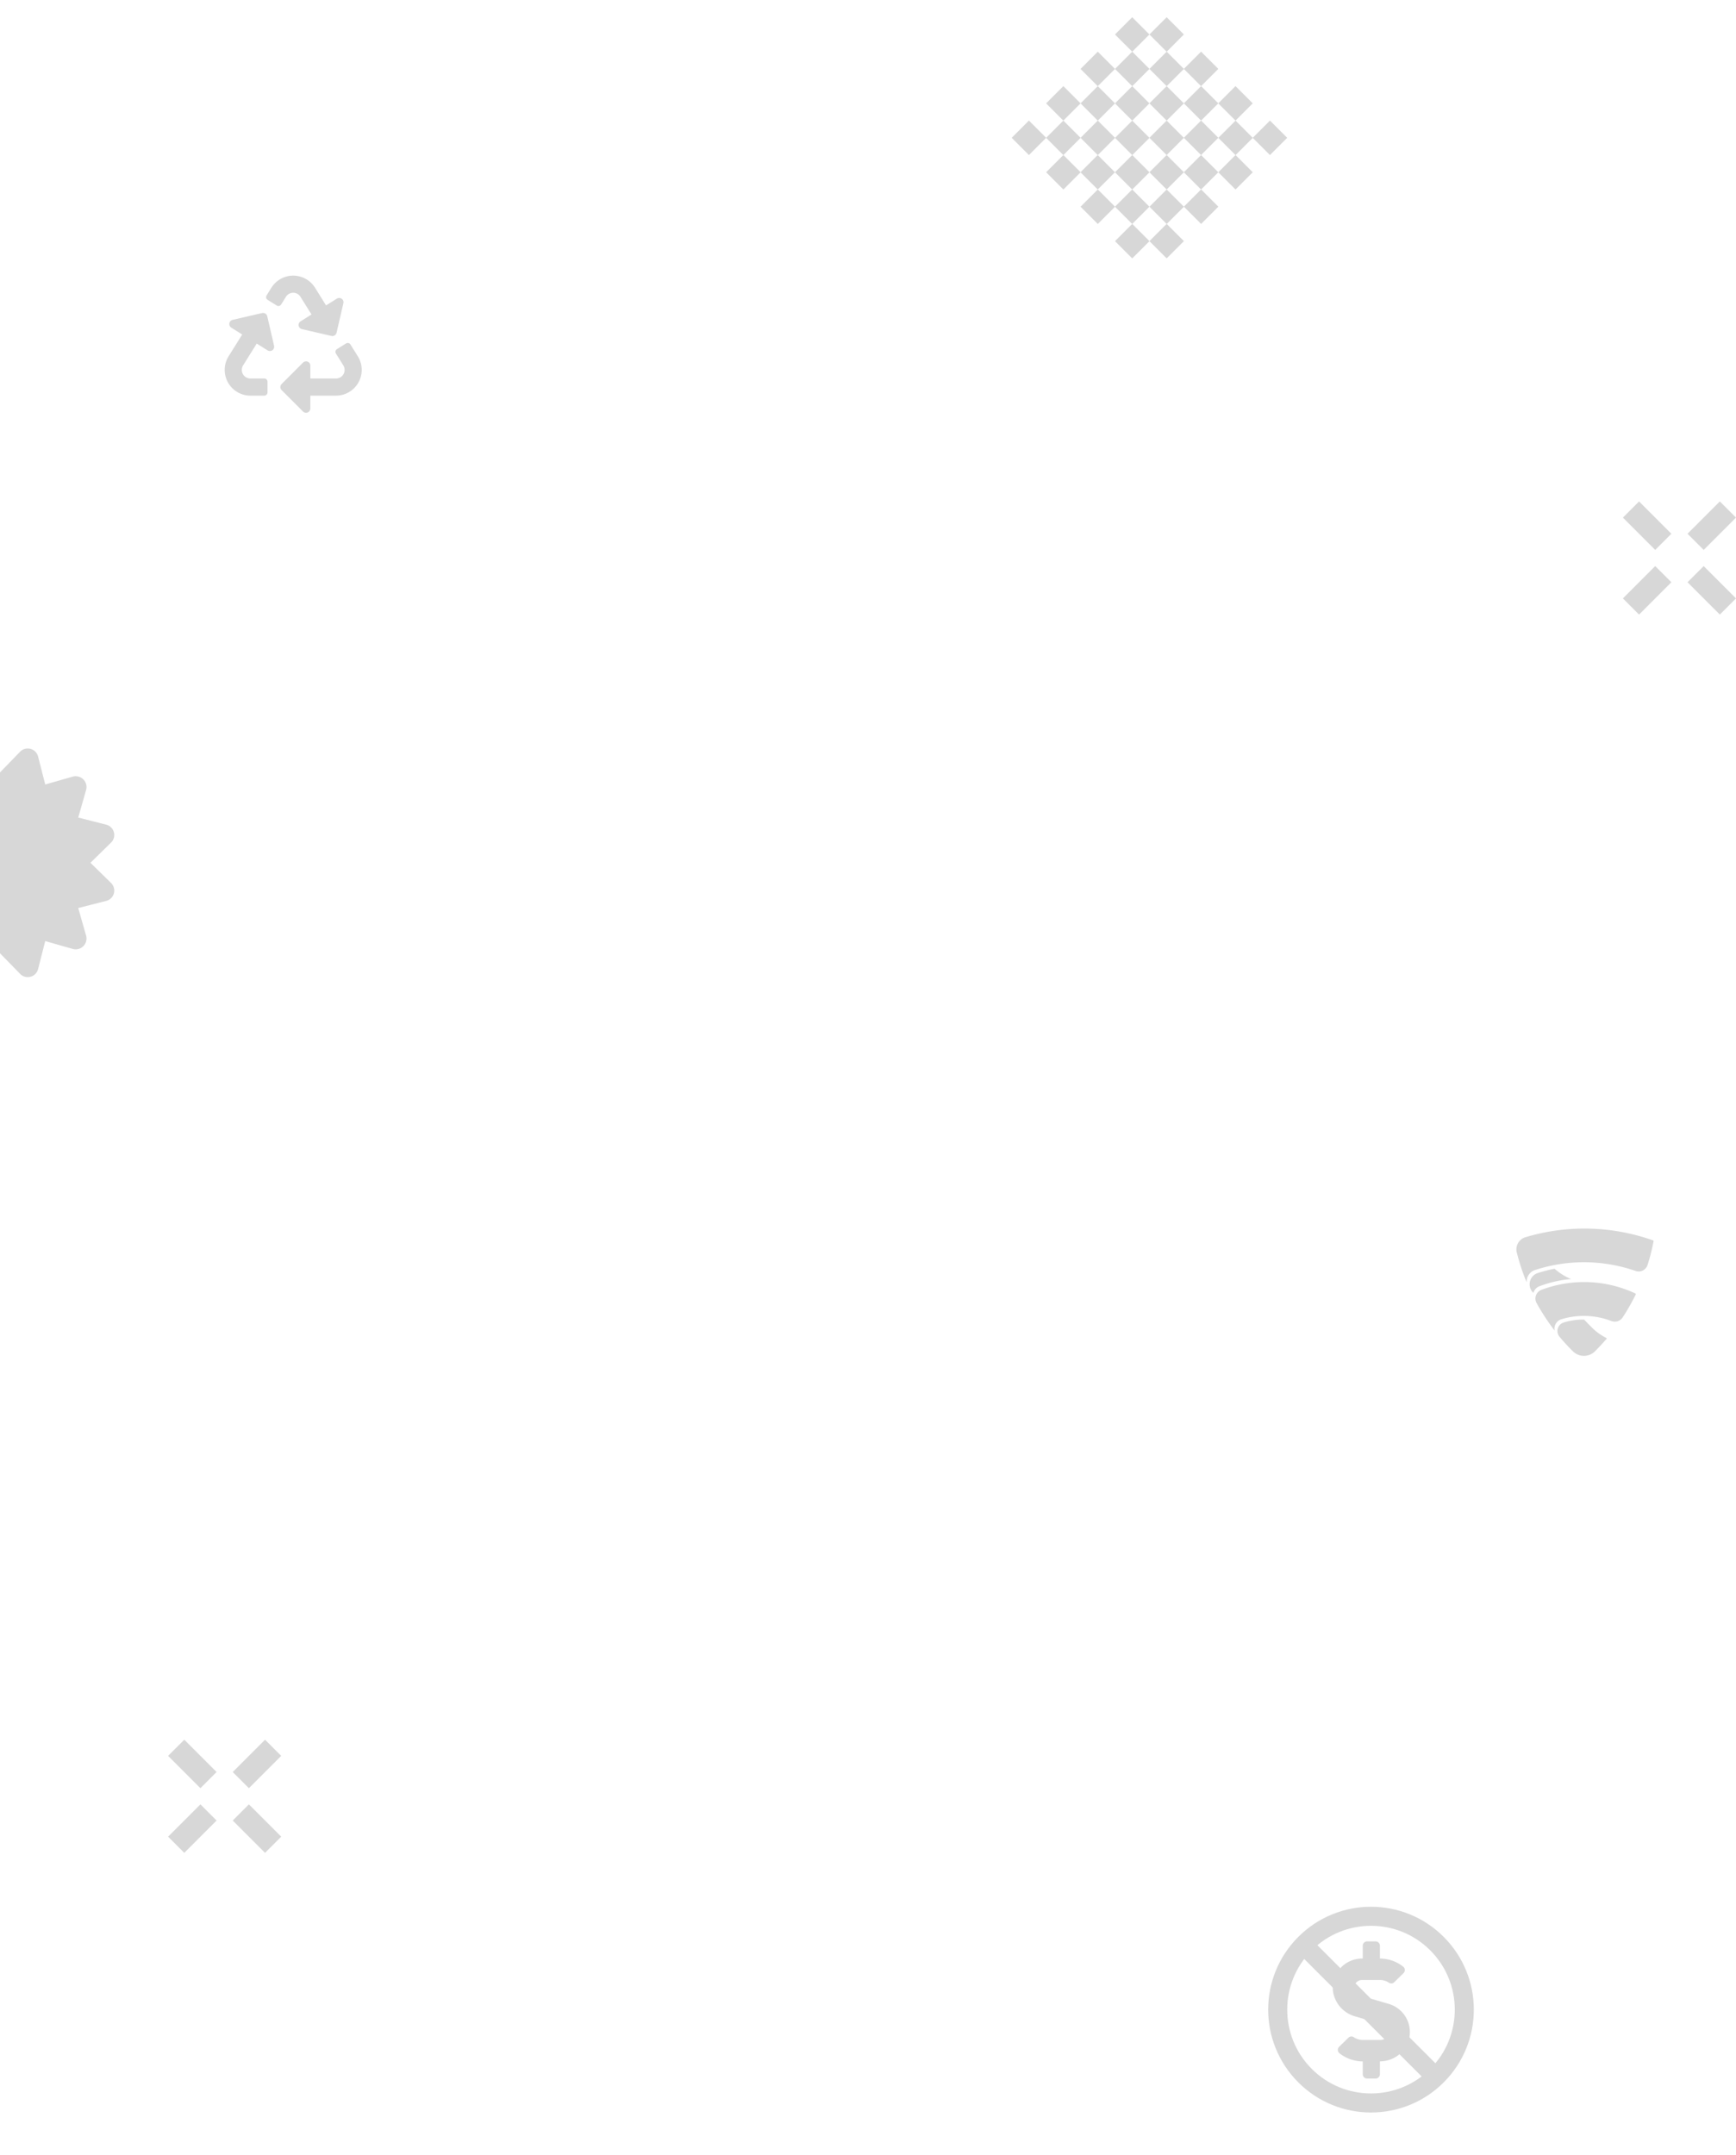 <svg xmlns="http://www.w3.org/2000/svg" width="455.841" height="565.638" viewBox="0 0 455.841 565.638">
  <path id="Icon_simple-f-secure" data-name="Icon simple-f-secure" d="M35.9,4.41a53.91,53.91,0,0,0-33.36-.9A3.33,3.33,0,0,0,.1,7.635,55.028,55.028,0,0,0,2.625,15.3c.015.06.045.03.045-.03a3.227,3.227,0,0,1,2.52-3.195,41.34,41.34,0,0,1,26.085.345,2.462,2.462,0,0,0,3.15-1.59A53.028,53.028,0,0,0,36,4.59c.015-.105-.075-.15-.1-.18ZM9.975,11.835a42.448,42.448,0,0,0-4.41,1.14,3.089,3.089,0,0,0-1.125,5.2,2.586,2.586,0,0,1,1.47-1.695,30.373,30.373,0,0,1,8.43-1.935,15.3,15.3,0,0,1-4.35-2.715m21.255,6.51A31.74,31.74,0,0,0,6.57,17.37a2.446,2.446,0,0,0-1.275,3.5,57.239,57.239,0,0,0,4.725,7.2,2.6,2.6,0,0,1,1.9-3.015,20.243,20.243,0,0,1,12.99.5,2.493,2.493,0,0,0,2.985-.96,57.931,57.931,0,0,0,3.435-6.03c.045-.09,0-.165-.09-.21M23.58,30a14.88,14.88,0,0,1-3.75-2.7c-.51-.51-1.26-1.245-2.055-2.115a17.3,17.3,0,0,0-5.43.78,2.343,2.343,0,0,0-1.14,3.6,50.226,50.226,0,0,0,3.63,3.96,4.11,4.11,0,0,0,5.73.03c1.125-1.125,1.815-1.875,3.09-3.315A.143.143,0,0,0,23.58,30" transform="translate(398.199 321.16)" fill="#d7d7d7"/>
  <path id="Icon_awesome-recycle" data-name="Icon awesome-recycle" d="M12.977,18.415a1.126,1.126,0,0,1-1.692,1.207L8.42,17.832,4.844,23.556A2.254,2.254,0,0,0,6.751,27h3.655a.844.844,0,0,1,.844.844v2.813a.844.844,0,0,1-.844.844H6.758A6.754,6.754,0,0,1,1.034,21.173L4.608,15.45,1.744,13.661a1.126,1.126,0,0,1,.343-2.05L9.838,9.821a1.125,1.125,0,0,1,1.349.843l1.79,7.751Zm6.93-12.861,2.9,4.646-2.865,1.79a1.126,1.126,0,0,0,.343,2.05l7.751,1.789a1.125,1.125,0,0,0,1.349-.843l1.789-7.751a1.126,1.126,0,0,0-1.692-1.207L26.625,7.816l-2.9-4.646a6.753,6.753,0,0,0-11.448,0L11.013,5.192a.844.844,0,0,0,.269,1.162l2.385,1.49a.844.844,0,0,0,1.163-.268l1.263-2.021A2.252,2.252,0,0,1,19.907,5.554ZM34.966,21.173l-1.935-3.1a.844.844,0,0,0-1.163-.269l-2.381,1.488a.844.844,0,0,0-.268,1.163l1.938,3.1A2.254,2.254,0,0,1,29.249,27H22.5V23.626a1.126,1.126,0,0,0-1.92-.8l-5.625,5.624a1.125,1.125,0,0,0,0,1.591L20.58,35.67a1.126,1.126,0,0,0,1.92-.8V31.5h6.742A6.754,6.754,0,0,0,34.966,21.173Z" transform="translate(58.991 72.342)" fill="#d7d7d7"/>
  <g id="Groupe_3" data-name="Groupe 3" transform="translate(2481.702 2297.473) rotate(45)">
    <g id="Groupe_1" data-name="Groupe 1" transform="translate(-2982 -80.858)">
      <rect id="Rectangle_2" data-name="Rectangle 2" width="12" height="6" transform="translate(0 -0.142)" fill="#d7d7d7"/>
      <rect id="Rectangle_3" data-name="Rectangle 3" width="12" height="6" transform="translate(24 -0.142)" fill="#d7d7d7"/>
    </g>
    <g id="Groupe_2" data-name="Groupe 2" transform="translate(-2960.802 -96) rotate(90)">
      <rect id="Rectangle_2-2" data-name="Rectangle 2" width="12" height="6" transform="translate(0 0.198)" fill="#d7d7d7"/>
      <rect id="Rectangle_3-2" data-name="Rectangle 3" width="12" height="6" transform="translate(24 0.198)" fill="#d7d7d7"/>
    </g>
  </g>
  <g id="Groupe_4" data-name="Groupe 4" transform="translate(2099.702 2622.473) rotate(45)">
    <g id="Groupe_1-2" data-name="Groupe 1" transform="translate(-2982 -80.858)">
      <rect id="Rectangle_2-3" data-name="Rectangle 2" width="12" height="6" transform="translate(0 -0.142)" fill="#d7d7d7"/>
      <rect id="Rectangle_3-3" data-name="Rectangle 3" width="12" height="6" transform="translate(24 -0.142)" fill="#d7d7d7"/>
    </g>
    <g id="Groupe_2-2" data-name="Groupe 2" transform="translate(-2960.802 -96) rotate(90)">
      <rect id="Rectangle_2-4" data-name="Rectangle 2" width="12" height="6" transform="translate(0 0.198)" fill="#d7d7d7"/>
      <rect id="Rectangle_3-4" data-name="Rectangle 3" width="12" height="6" transform="translate(24 0.198)" fill="#d7d7d7"/>
    </g>
  </g>
  <path id="Icon_awesome-chess-board" data-name="Icon awesome-chess-board" d="M25.576.014h-6.4v6.4h6.4ZM0,6.407v6.4H6.4v-6.4ZM12.793.014H6.4v6.4h6.4Zm6.4,25.576v6.4h6.4v-6.4ZM0,19.2v6.4H6.4V19.2ZM38.363.014h-6.4v6.4h6.4Zm12.793,0h-6.4v6.4h6.4ZM12.793,25.59H6.4v6.4h6.4ZM51.151,44.769v-6.4h-6.4v6.4Zm0-12.793v-6.4h-6.4v6.4ZM38.363,51.165h6.4v-6.4h-6.4ZM51.156,19.2V12.8h-6.4v6.4ZM12.793,51.165h6.4v-6.4h-6.4ZM0,51.165H6.4v-6.4H0Zm25.576,0h6.4v-6.4h-6.4ZM0,31.983v6.4H6.4v-6.4ZM31.97,12.8v-6.4h-6.4v6.4Zm-6.4,12.793h6.4V19.2h-6.4Zm-6.4,12.793v6.4h6.4v-6.4Zm12.793-6.4h6.4v-6.4h-6.4Zm0-12.788h6.4v-6.4h-6.4Zm0,19.182v6.4h6.4v-6.4ZM6.4,38.377v6.4h6.4v-6.4ZM19.189,12.8v-6.4h-6.4v6.4ZM38.37,38.377h6.4v-6.4h-6.4ZM25.578,19.2V12.8h-6.4v6.4ZM38.37,6.407v6.4h6.4v-6.4ZM25.578,31.983v6.4h6.4v-6.4ZM19.181,19.2H12.793v6.4h6.4Zm19.181,6.4h6.4V19.2h-6.4ZM12.793,12.8H6.4v6.4h6.4Zm0,19.181v6.4h6.4v-6.4Z" transform="translate(301.829 -0.01) rotate(45)" fill="#d7d7d7"/>
  <path id="Intersection_1" data-name="Intersection 1" d="M23.273,73.14,18,67.748V20.279l5.273-5.432A2.811,2.811,0,0,1,28,16.1l1.874,7.345,7.265-2.07a2.84,2.84,0,0,1,3.477,3.477l-2.07,7.268,7.342,1.874a2.791,2.791,0,0,1,1.25,4.727l-5.389,5.275,5.389,5.275A2.793,2.793,0,0,1,45.886,54L38.545,55.87l2.069,7.268a2.839,2.839,0,0,1-3.476,3.477l-7.265-2.07L28,71.89A2.782,2.782,0,0,1,25.261,74,2.68,2.68,0,0,1,23.273,73.14Z" transform="translate(-18 182.454)" fill="#d7d7d7"/>
  <g id="Groupe_5" data-name="Groupe 5" transform="translate(2589 1375.454)">
    <path id="Icon_awesome-dollar-sign" data-name="Icon awesome-dollar-sign" d="M14.709,16.411,7.116,14.189A2.074,2.074,0,0,1,7.7,10.125h4.662a4.292,4.292,0,0,1,2.4.738,1.1,1.1,0,0,0,1.371-.141l2.447-2.391a1.14,1.14,0,0,0-.127-1.723A9.942,9.942,0,0,0,12.375,4.5V1.125A1.128,1.128,0,0,0,11.25,0H9A1.128,1.128,0,0,0,7.875,1.125V4.5H7.7A7.7,7.7,0,0,0,.035,12.909,8.049,8.049,0,0,0,5.927,19.7l7.207,2.109a2.074,2.074,0,0,1-.584,4.064H7.889a4.292,4.292,0,0,1-2.4-.738,1.1,1.1,0,0,0-1.371.141L1.666,27.668a1.14,1.14,0,0,0,.127,1.723A9.942,9.942,0,0,0,7.875,31.5v3.375A1.128,1.128,0,0,0,9,36h2.25a1.128,1.128,0,0,0,1.125-1.125V31.486a7.942,7.942,0,0,0,7.432-5.112,7.721,7.721,0,0,0-5.1-9.963Z" transform="translate(-2239.038 -865.913)" fill="#d7d7d7"/>
    <g id="Ellipse_1" data-name="Ellipse 1" transform="translate(-2229 -886.184) rotate(45)" fill="none" stroke="#d7d7d7" stroke-width="5">
      <circle cx="27" cy="27" r="27" stroke="none"/>
      <circle cx="27" cy="27" r="24.5" fill="none"/>
    </g>
    <line id="Ligne_1" data-name="Ligne 1" x1="51" transform="translate(-2247.385 -865.678) rotate(45)" fill="none" stroke="#d7d7d7" stroke-width="5"/>
  </g>
</svg>
